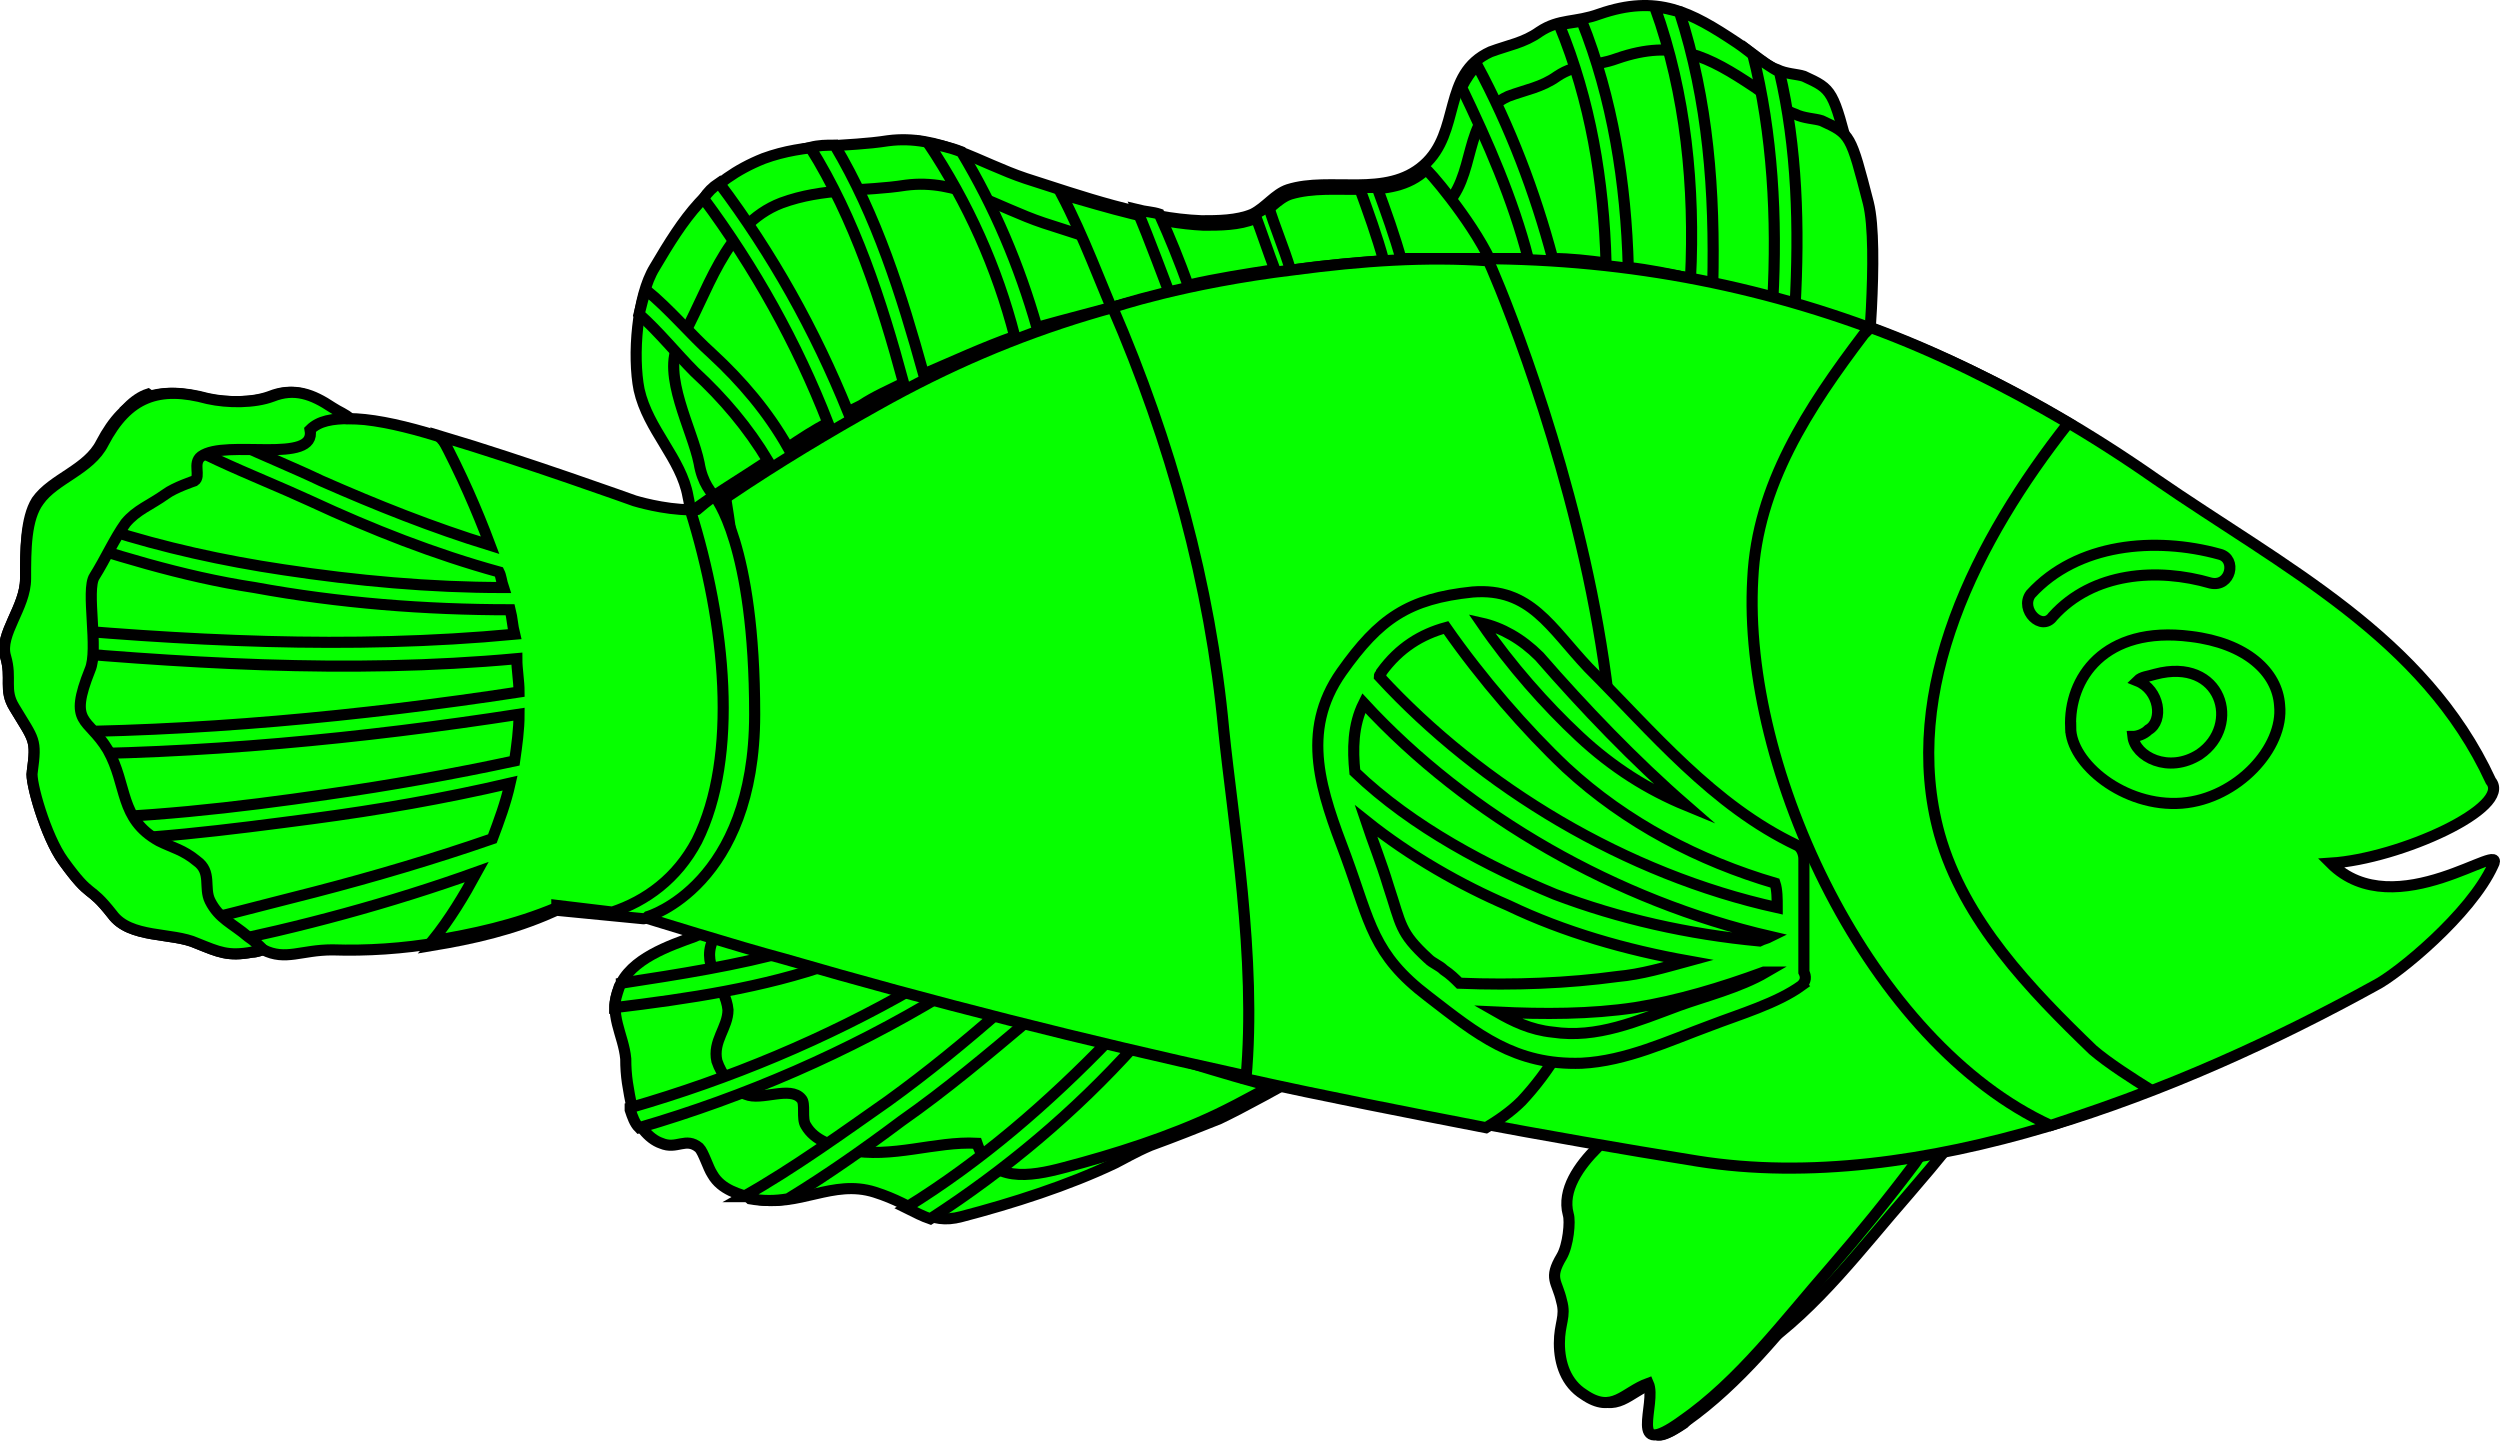 <svg version="1.1" xmlns="http://www.w3.org/2000/svg" xmlns:xlink="http://www.w3.org/1999/xlink" width="112.465" height="64.809" viewBox="0,0,112.465,64.809"><g transform="translate(-182.85,-148.069)"><g data-paper-data="{&quot;isPaintingLayer&quot;:true}" fill="#06ff00" stroke="#000000" stroke-width="0.5" stroke-linecap="butt" stroke-linejoin="miter" stroke-miterlimit="10" stroke-dasharray="" stroke-dashoffset="0" style="mix-blend-mode: normal"><g fill-rule="nonzero"><path d="M215,171.9c-1.5,-0.3 -0.9,-0.2 -1.2,-1.5c-0.3,-1.7 -1.8,-3 -2.2,-4.8c-0.3,-1.5 -0.1,-4.2 0.7,-5.5c1.3,-2.2 2.4,-3.9 4.9,-4.9c1.9,-0.7 3.7,-0.5 5.6,-0.8c2.3,-0.3 4.1,1 6.2,1.7c2.5,0.8 5.3,1.8 7.9,1.9c0.7,0 1.6,0 2.3,-0.3c0.6,-0.3 1,-0.9 1.6,-1.1c1.9,-0.6 4.4,0.4 6.1,-1.1c1.7,-1.5 0.8,-4.1 3,-5.1c0.8,-0.3 1.5,-0.4 2.2,-0.9c0.9,-0.6 1.6,-0.4 2.7,-0.8c2.6,-0.9 4.1,-0.1 6.2,1.3c0.6,0.4 1.2,1 1.8,1.2c0.4,0.2 0.9,0.2 1.2,0.3c1.3,0.6 1.3,0.6 2.1,3.7c0.5,2 -0.1,8 -0.1,8z"/><path d="M217.3,173.8c-1.5,-0.3 -0.9,-0.2 -1.2,-1.5c-0.3,-1.7 -1.5,-1.6 -1.8,-3.4c-0.3,-1.5 -1.7,-4 -0.9,-5.4c1.3,-2.2 2,-5.3 4.6,-6.3c1.9,-0.7 3.7,-0.5 5.6,-0.8c2.3,-0.3 4.1,1 6.2,1.7c2.5,0.8 5.3,1.8 7.9,1.9c0.7,0 1.6,0 2.3,-0.3c0.6,-0.3 1,-0.9 1.6,-1.1c1.9,-0.6 4.4,0.4 6.1,-1.1c1.7,-1.5 0.8,-4.1 3,-5.1c0.8,-0.3 1.5,-0.4 2.2,-0.9c0.9,-0.6 1.6,-0.4 2.7,-0.8c2.6,-0.9 4.1,-0.1 6.2,1.3c0.6,0.4 1.2,1 1.8,1.2c0.4,0.2 0.9,0.2 1.2,0.3c1.3,0.6 1.3,0.6 2.1,3.7c0.5,2 -0.1,8 -0.1,8z"/><path d="M247,155.7c0,-0.1 2,2.2 2.9,4.1c0.2,0.3 0.9,1.9 1,2.2c0.5,1.2 1,2.4 1.5,3.8l-17.2,2.9c-0.3,-1 -0.6,-2 -0.9,-3c-0.2,-0.7 -0.4,-1.3 -0.7,-2c0,-0.1 -0.1,-0.1 -0.1,-0.2v-0.1v0c-0.1,-0.3 -0.3,-0.6 -0.4,-0.9c-0.7,-1.6 -1.5,-3.8 -2.5,-5.7c2.1,0.6 4.3,1.3 6.4,1.4c0.7,0 1.6,0 2.3,-0.3c0.6,-0.3 1,-0.9 1.6,-1.1c2,-0.6 4.5,0.4 6.1,-1.1c0,-0.1 0,-0.1 0,0z"/><path d="M235.2,161.3l1.7,7l-22.1,3.7c-0.1,-0.1 -0.2,-0.1 -0.3,-0.1c-0.1,0 -0.1,0 -0.1,0c-0.2,0 -0.3,-0.1 -0.4,-0.1v0c0,-0.1 -0.1,-0.1 -0.1,-0.1v0c-0.1,0 -0.1,-0.1 -0.1,-0.1v0v-0.1v0v-0.1c0,-0.1 0,-0.1 0,-0.2v0c1.2,-0.9 2.4,-1.6 3.6,-2.4c-0.9,-1.5 -2,-2.8 -3.3,-4c-0.8,-0.8 -1.6,-1.8 -2.5,-2.6c0.1,-0.4 0.2,-0.8 0.3,-1.1c1.1,0.9 2,2 3,2.9c1.3,1.2 2.5,2.6 3.4,4.2c0.6,-0.4 1.2,-0.8 1.8,-1.1c-1.4,-3.6 -3.3,-7 -5.6,-10.1c0.2,-0.3 0.4,-0.5 0.7,-0.7c2.4,3.2 4.3,6.6 5.8,10.3c0.2,-0.1 0.4,-0.2 0.6,-0.3c0.6,-0.4 1.3,-0.7 1.9,-1c-1,-3.7 -2.2,-7.4 -4.2,-10.6c0.4,-0.1 0.7,-0.1 1.1,-0.1c1.9,3.2 3,6.7 4,10.3c1.4,-0.6 2.7,-1.2 4.1,-1.7c-0.8,-3.1 -2.1,-6 -3.9,-8.7c0.5,0.1 1,0.2 1.5,0.4c1.5,2.5 2.6,5.1 3.4,7.9c0.3,-0.1 5.6,-1.5 5.7,-1.5z"/><path d="M247.7,166.5l-3.4,0.4l-2.2,0.4l-3.7,0.6l-1.3,0.2l-1.7,-7c0,0 -0.9,-2.4 -1.4,-3.6c0.4,0.1 0.7,0.1 1,0.2c0.5,1.1 0.9,2.1 1.3,3.2c1.3,-0.3 2.6,-0.5 3.9,-0.7c-0.3,-0.8 -0.6,-1.7 -0.9,-2.5v0c0.2,-0.1 0.4,-0.2 0.6,-0.4c0.3,1 0.7,1.9 1,2.9c0.1,0 0.1,0 0.2,0c1.4,-0.2 2.7,-0.3 4,-0.4c-0.3,-1.1 -0.7,-2.2 -1.1,-3.3c0.2,0 0.5,0 0.8,0c0.4,1.1 0.8,2.2 1.1,3.3z"/><path d="M266.3,162.8v0c0,0.1 0,0.2 0,0.3v0c0,0.1 -18.5,3.4 -18.5,3.4l-1.8,-6.8c0.3,0 5.3,0 5.6,0c-0.7,-2.7 -1.8,-5.2 -3,-7.7c0.2,-0.4 0.4,-0.7 0.7,-1c1.5,2.8 2.6,5.7 3.4,8.7c0.8,0 1.6,0.1 2.4,0.2c-0.1,-3.7 -0.7,-7.3 -2.1,-10.7c0.3,-0.1 0.7,-0.1 1,-0.2c1.4,3.5 2,7.3 2.1,11.1c0.9,0.1 1.9,0.3 2.8,0.5c0.2,-4.1 -0.2,-8.3 -1.6,-12.2c0.4,0 0.7,0.1 1.1,0.2c1.3,4 1.6,8.1 1.5,12.3c0.9,0.2 1.8,0.4 2.7,0.7c0.2,-3.7 0,-7.5 -0.9,-11.1c0.4,0.3 0.8,0.6 1.2,0.8c0.8,3.4 0.9,7 0.7,10.6c0.9,0.3 1.8,0.6 2.7,0.9z"/></g><g fill-rule="nonzero"><path d="M246.1,193.2c-0.6,1 -6.5,4.3 -8.4,5.2c-1,0.4 -2,0.8 -3.1,1.2c-0.7,0.3 -1.2,0.6 -1.6,0.8c-2.1,1 -4.6,1.8 -6.9,2.4c-1.5,0.4 -2,-0.5 -3.9,-1.1c-1.9,-0.6 -3.4,0.7 -5.4,0.3c-0.7,-0.2 -1.5,-0.4 -1.9,-1.1c-0.2,-0.3 -0.4,-1 -0.6,-1.2c-0.6,-0.5 -1,0.1 -1.7,-0.2c-0.6,-0.2 -1.1,-0.9 -1.3,-1.5c-0.2,-1 -0.3,-1.5 -0.3,-2.3c-0.1,-1.1 -0.8,-2 -0.3,-3.2c0.5,-1.3 2.3,-1.9 3.4,-2.3c0.4,-0.2 0.9,-0.4 1.4,-0.5c0.9,-0.8 2.4,-1.3 3.2,-1.6c1.6,-0.7 3.5,-1 5.1,-1.7z"/><path d="M246,193c-0.6,1 -6.5,4.3 -8.4,5.2c-2.1,1 -4.6,1.8 -6.9,2.4c-1.5,0.4 -3.3,0.7 -3.9,-1.1c-1.9,-0.1 -3.8,0.7 -5.8,0.3c-0.7,-0.2 -1.5,-0.4 -1.9,-1.1c-0.2,-0.3 0,-1 -0.2,-1.2c-0.5,-0.6 -1.8,0.1 -2.5,-0.2c-0.6,-0.2 -1.1,-0.9 -1.3,-1.5c-0.2,-0.9 0.5,-1.5 0.5,-2.3c-0.1,-1.1 -1.2,-1.9 -0.7,-3.1c0.5,-1.2 2.7,-1.9 3.8,-2.3c1.6,-0.7 3.5,-1 5.1,-1.7z"/><path d="M223.7,186.7l22.1,6.6c-0.3,0.6 -3.3,2.4 -5.5,3.7c-2.1,-0.5 -6.4,-1.9 -6.4,-1.9c-2.7,3 -5.8,5.6 -9.2,7.8c-0.3,-0.1 -0.7,-0.3 -1.1,-0.5c3.4,-2.1 6.4,-4.7 9.2,-7.6c-1.2,-0.3 -2.4,-0.6 -3.6,-0.9c-1.9,1.6 -3.8,3.2 -5.8,4.6c-1.6,1.2 -3.3,2.4 -5.1,3.5c-0.6,0.1 -1.1,0.1 -1.7,0c-0.1,-0.1 -0.2,-0.1 -0.3,-0.1c2.3,-1.3 4.5,-2.9 6.5,-4.3c1.8,-1.3 3.5,-2.7 5.1,-4.1c-0.8,-0.2 -1.7,-0.5 -2.6,-0.7c-4.3,2.6 -8.9,4.6 -13.7,6c-0.2,-0.2 -0.3,-0.5 -0.4,-0.8c0,-0.1 0,-0.1 0,-0.1c4.5,-1.3 8.8,-3.1 12.8,-5.4c-1.2,-0.4 -2.5,-0.7 -3.7,-1.1c-3.1,1.1 -6.5,1.6 -9.8,2c0,-0.3 0.1,-0.6 0.2,-0.9c0,-0.1 0.1,-0.1 0.1,-0.2c2.6,-0.4 5.2,-0.8 7.7,-1.5c-1.1,-0.3 -2.3,-0.6 -3.4,-1c0.1,0 0.2,-0.1 0.3,-0.1c0.9,-0.8 3.2,-1.6 3.2,-1.6c0,0 3.6,-1.1 5.1,-1.4z"/></g><g><path d="M273.9,194.1c-0.7,0.9 -1.2,2 -1.9,3c-1.2,1.6 -2.5,3.2 -3.8,4.7c-1.1,1.3 -2.2,2.6 -3.4,3.9c-1.8,2.2 -3.7,4.6 -6.1,6.3c-2.5,1.8 -1.1,-0.8 -1.5,-1.7c-1.1,0.4 -1.6,1.4 -2.9,0.5c-0.8,-0.5 -1.1,-1.4 -1.1,-2.3c0,-0.9 0.3,-1.2 0.1,-1.9c-0.2,-0.9 -0.6,-1 0,-2c0.3,-0.5 0.4,-1.6 0.3,-1.9c-0.3,-1.1 0.5,-2.2 1.3,-3c1.2,-1.3 0,-2.2 1.9,-2.9c0.2,-0.1 0.5,-0.1 0.7,-0.2c0.5,-1 0.5,-2 1.4,-2.7c0.3,-0.2 0.5,-0.3 0.7,-0.4c1.1,-0.4 2.4,-0.5 3.5,-0.8z" fill-rule="nonzero"/><path d="M274.4,194.1c-0.7,0.9 -1.2,2 -1.9,3c-1.2,1.6 -2.5,3.2 -3.8,4.7c-2.1,2.4 -4.1,5.1 -6.7,6.9c-2.5,1.8 -3.1,-0.3 -4.4,-1.2c-0.8,-0.5 -1.1,-1.4 -1.1,-2.3c0,-0.9 0.3,-1.2 0.1,-1.9c-0.2,-0.9 -0.6,-1 0,-2c0.2,-0.5 0.4,-0.3 0.5,-0.9c0.1,-0.4 -0.1,-0.7 -0.2,-1c-0.3,-1.1 -0.3,-1.3 0.5,-2.1c1.2,-1.3 0.8,-3.1 2.7,-3.8c1.1,-0.4 2.4,-0.5 3.5,-0.8z" fill-rule="nonzero"/><path d="M268,193.9c0,0.2 -0.1,0.4 -0.1,0.6c0.1,0.1 0.1,0.3 -0.1,0.5v0c-1.5,6.3 -4.8,12.2 -9.2,17.1c-1.2,0.8 -1.4,0.6 -1.4,0c3.9,-4.2 7,-9.2 8.8,-14.6c-3.1,5 -7.2,9.7 -11.8,13.3c-0.3,-0.2 -0.5,-0.5 -0.7,-0.8c4.1,-3.2 7.7,-7.2 10.6,-11.6c-1.3,1.1 -2.7,2.2 -4.1,3.3c-2.1,1.5 -4.4,3.4 -7,4.3c-0.1,-0.4 -0.2,-0.6 0,-1.1c2.8,-1.1 5.4,-3.3 7.6,-5c1.9,-1.5 3.8,-3.1 5.5,-4.8c0.3,-0.6 0.5,-1.1 0.8,-1.6c0.1,-0.1 0.1,-0.2 0.1,-0.3l1.1,0.1c-0.1,0.2 -0.2,0.4 -0.1,0.6z" fill-rule="nonzero"/><path d="M270.9,197.4c-0.7,0.9 -1.2,2 -1.9,3c-1.2,1.6 -2.5,3.2 -3.8,4.7c-2.1,2.4 -4.1,5.1 -6.7,6.9c-2.5,1.8 -1.1,-0.8 -1.5,-1.7c-1.1,0.4 -1.6,1.4 -2.9,0.5c-0.8,-0.5 -1.1,-1.4 -1.1,-2.3c0,-0.9 0.3,-1.2 0.1,-1.9c-0.2,-0.9 -0.6,-1 0,-2c0.3,-0.5 0.4,-1.6 0.3,-1.9c-0.3,-1.1 0.5,-2.2 1.3,-3c1.2,-1.3 0,-2.2 1.9,-2.9c1.1,-0.4 2.4,-0.5 3.5,-0.8z" fill-rule="evenodd"/></g><g fill-rule="nonzero"><path d="M209.6,175.1c3.5,-3.3 8.4,-6.4 12.7,-8.8c6.4,-3.6 12.3,-5.2 19.5,-6.1c13.9,-1.8 26.4,1.3 38,9.4c5.8,4 12.1,7.1 15.1,13.6c1,1.2 -4.1,3.5 -7.2,3.7c2.9,2.9 8,-1.2 7.3,0.1c-1,2.2 -4.3,4.9 -5.3,5.4c-8.7,4.8 -20.5,9.5 -30.5,7.9c-13.7,-2.2 -27.7,-5.2 -41.1,-9.1c-1.9,-0.5 -6.4,-1.9 -6.4,-1.9c-2.4,-1.3 -1.6,-2.8 -3.3,-4.6z"/><path d="M279.6,197.1c-1.5,0.6 -3,1.1 -4.5,1.6c-8.1,-3.7 -13.9,-16 -13.4,-24.6c0.2,-4.2 2.5,-7.7 5,-11c0.1,-0.1 0.2,-0.2 0.3,-0.3c3,1.1 6,2.6 8.9,4.3c-4.1,5.2 -7.6,12 -5.8,18.5c1.1,3.9 4.1,7 6.9,9.7c0.7,0.6 1.8,1.3 2.6,1.8z"/><path d="M249.8,159.8c0.2,0.3 11.7,26.9 1.5,37.8c-0.5,0.5 -1.1,0.9 -1.6,1.2c-3.6,-0.7 -7.2,-1.4 -10.8,-2.2c0.5,-5.4 -0.6,-11.7 -1,-15.7c-0.6,-6.5 -2.4,-13 -5,-19c0,0 3.2,-1.1 8.2,-1.7c3,-0.4 5.9,-0.6 8.7,-0.4z"/><g><path d="M276,180.8c-0.1,-2.2 1.5,-4.6 5.4,-4.1c2.5,0.3 3.9,1.6 4,3.1c0.2,1.9 -1.9,4.2 -4.4,4.4c-2.6,0.2 -5,-1.8 -5,-3.4z"/><path d="M279.5,180.9c0.7,-0.4 0.5,-1.8 -0.5,-2.2c0.2,-0.2 0.5,-0.2 0.8,-0.3c3,-0.8 3.9,2.3 2,3.6c-1.4,0.9 -2.9,0.1 -3,-0.8c0.2,0 0.5,-0.1 0.7,-0.3z"/><path d="M274.2,174.8c2.1,-2.3 5.6,-2.6 8.5,-1.8c0.8,0.2 0.5,1.5 -0.4,1.3c-2.4,-0.7 -5.3,-0.5 -7.1,1.5c-0.5,0.7 -1.5,-0.3 -1,-1z"/></g></g><g fill-rule="nonzero"><path d="M263.3,191.9c0,0.1 -7.2,3.2 -8.9,3.3c-3.2,0.2 -5,-0.8 -7,-3c-0.4,-0.4 -1.2,-0.6 -1.6,-1.1c-0.5,-0.7 -1,-1.4 -1.1,-2.2c-0.1,-1.3 -0.5,-2.3 -1.1,-3.4c-0.7,-1.3 -0.7,-2.8 -0.8,-4.3c-0.1,-1.5 0.8,-2.2 1.7,-3.4c0.6,-0.7 1.2,-1.8 2.1,-2.1c0.5,-0.2 1.2,0 1.8,-0.1c0.6,-0.1 1.1,-0.6 1.8,-0.5c1.1,0.2 2.1,1.8 2.8,2.5c1.6,1.6 3.2,3.2 4.7,4.8c1.5,1.6 3.6,3.3 5.6,4.1z"/><path d="M263.9,192.4v0v0c-1.1,0.8 -2.8,1.3 -4.1,1.8c-1.9,0.7 -3.8,1.6 -5.8,1.7c-3,0.1 -4.7,-1.3 -6.9,-3c-2.5,-1.9 -2.6,-3.3 -3.7,-6.3c-1.1,-2.9 -2.1,-5.6 -0.2,-8.3c1.7,-2.4 3,-3.3 5.9,-3.6c2.6,-0.2 3.5,1.6 5.2,3.4c2.9,2.9 5.6,6.2 9.4,8c0.2,0.1 0.3,0.4 0.3,0.6c0,1.7 0,3.4 0,5.1c0.1,0.2 0.1,0.4 -0.1,0.6zM252.8,188.3c2.9,1.1 6,1.8 9.2,2.1c0.2,-0.1 0.3,-0.1 0.5,-0.2c-6.9,-1.6 -13.6,-5.4 -18.3,-10.5c-0.5,1 -0.5,2.1 -0.4,3.1c2.6,2.5 6.1,4.3 9,5.5zM249.5,176.1c1.3,1.9 2.9,3.7 4.4,5.1c1.5,1.4 3.1,2.4 4.8,3.1v0c-2.3,-2 -4.6,-4.4 -6.6,-6.7c-0.8,-0.8 -1.7,-1.3 -2.6,-1.5zM245,178.3c0,0.1 -0.1,0.1 -0.1,0.2c4.6,5 11.1,8.9 17.9,10.4c0,-0.4 0,-0.8 -0.1,-1.1c-3.4,-1 -6.7,-2.7 -9.4,-5.2c-1.8,-1.7 -3.8,-4 -5.4,-6.3c-1.1,0.3 -2.1,0.9 -2.9,2zM247.1,191.2c0.2,0.2 0.5,0.3 0.7,0.5c0.3,0.2 0.5,0.4 0.7,0.6c2.5,0.1 4.9,0 7.1,-0.3c1.1,-0.1 2.1,-0.4 3.2,-0.7c-2.8,-0.5 -5.6,-1.3 -8.1,-2.5c-2.1,-0.9 -4.4,-2.2 -6.4,-3.8c0.3,0.9 0.7,1.9 1,2.9c0.6,1.8 0.5,2.1 1.8,3.3zM262.3,191.8h-0.1c-1.9,0.7 -3.9,1.3 -5.8,1.6c-2,0.3 -4.1,0.3 -6.2,0.2c0.7,0.4 1.5,0.8 2.5,0.9c2,0.3 3.8,-0.5 5.7,-1.2c1.1,-0.4 2.7,-0.8 3.9,-1.5z"/></g><g fill-rule="nonzero"><path d="M211.8,189.3l-4.1,-0.4v0.1c-3.4,1.4 -6.8,1.9 -9.9,1.8c-1.4,0 -2.1,0.5 -3.1,0c-0.1,0 -0.3,0.1 -0.5,0.1c-1.1,0.2 -1.5,0 -2.5,-0.4c-1.1,-0.5 -3,-0.2 -3.8,-1.3c-1.1,-1.4 -0.9,-0.6 -2.2,-2.4c-0.8,-1.1 -1.5,-3.6 -1.4,-4c0.2,-1.5 0.1,-1.4 -0.8,-2.9c-0.5,-0.8 -0.1,-1.3 -0.4,-2.3c-0.3,-1 0.9,-2.2 0.9,-3.5c0,-1.3 0,-2.7 0.5,-3.5c0.7,-1 2.3,-1.4 2.9,-2.6c1.1,-2.1 2.5,-2.6 4.7,-2c0.9,0.2 2.1,0.2 2.9,-0.1c1,-0.4 1.8,-0.1 2.7,0.5c0.3,0.2 0.6,0.3 0.8,0.5c3.9,0 11.6,4 12.9,3.8c0,0 2.7,0.9 4.1,-0.2c2.7,16.7 -3.7,18.9 -3.7,18.8z"/><path d="M216.8,180.2c0,7.7 -4.8,9.1 -4.8,9.1c-0.1,0.1 -0.2,0.1 -0.2,0.1l-4.1,-0.4v0.1c-1.8,0.8 -3.6,1.2 -5.4,1.5c5.7,-6.4 7.6,-14.6 0.4,-22.8c3.8,1.3 7.8,3.1 8.7,2.9c0,0 2,0.6 2.8,0.3c0,0 0.7,-0.6 0.8,-0.6c0,0 1.8,2.1 1.8,9.8z"/><path d="M210.4,189.1l-2.5,-0.3v0.1c-1.9,0.8 -3.8,1.2 -5.6,1.5c0.8,-1 1.4,-2 2,-3.1c-3.9,1.4 -8,2.5 -12,3.3c-0.1,-0.1 -0.2,-0.1 -0.4,-0.2c-0.6,-0.2 -1.5,-0.2 -2.3,-0.4c2.5,-0.5 5,-1.2 7.4,-1.8c2.7,-0.7 5.4,-1.5 8,-2.4c0.3,-0.8 0.6,-1.6 0.8,-2.5c-3,0.7 -5.9,1.2 -8.9,1.6c-3.8,0.5 -7.6,1 -11.5,1c-0.1,-0.3 -0.3,-0.7 -0.4,-1c4.2,0 8.5,-0.5 12.6,-1.1c2.8,-0.4 5.6,-0.9 8.4,-1.5c0.1,-0.7 0.2,-1.4 0.2,-2.1c-7.1,1.1 -14.4,1.8 -21.6,1.8c0,-0.4 -0.1,-0.6 -0.3,-1c7.3,0 14.7,-0.7 21.9,-1.8c0,-0.5 -0.1,-1 -0.1,-1.5c-7.6,0.7 -15.2,0.2 -22.8,-0.5c0,-0.3 0.2,-0.7 0.3,-1c7.5,0.7 15,1.1 22.4,0.4c-0.1,-0.4 -0.1,-0.7 -0.2,-1.1c-3.8,0 -7.7,-0.3 -11.5,-1c-3.3,-0.5 -6.4,-1.5 -9.5,-2.5c-0.2,0 -0.3,-0.1 -0.5,-0.1c0,-0.3 0.1,-0.6 0.2,-0.9c1.1,0.3 2.2,0.6 3.2,0.9c2.5,0.8 5.2,1.4 7.9,1.8c3.3,0.5 6.6,0.8 9.9,0.8c-0.1,-0.3 -0.1,-0.5 -0.2,-0.7c-2.9,-0.8 -5.7,-1.9 -8.5,-3.2c-2.6,-1.2 -5.8,-2.3 -8.2,-4.2c0.3,-0.3 0.6,-0.5 0.9,-0.6c2.4,1.7 5.5,2.8 7.8,3.9c2.5,1.1 5,2.1 7.6,2.9c-0.6,-1.6 -1.3,-3.2 -2.2,-4.9c3.7,1.1 8.7,2.9 8.7,2.9c0,0 1.3,0.4 2.5,0.4c1.6,5.1 2.2,11.1 0.3,14.9c-0.9,1.7 -2.3,2.7 -3.8,3.2z"/><path d="M194.7,190.8c-0.1,0 -0.3,0.1 -0.5,0.1c-1.1,0.2 -1.5,0 -2.5,-0.4c-1.1,-0.5 -3,-0.2 -3.8,-1.3c-1.1,-1.4 -0.9,-0.6 -2.2,-2.4c-0.8,-1.1 -1.5,-3.6 -1.4,-4c0.2,-1.5 0.1,-1.4 -0.8,-2.9c-0.5,-0.8 -0.1,-1.3 -0.4,-2.3c-0.3,-1 0.9,-2.2 0.9,-3.5c0,-1.3 0,-2.7 0.6,-3.5c0.7,-1 2.3,-1.4 2.9,-2.6c1.1,-2.1 2.5,-2.6 4.7,-2c0.9,0.2 2.1,0.2 2.9,-0.1c1,-0.4 1.8,-0.1 2.7,0.5c0.3,0.2 0.6,0.3 0.8,0.5v0c-0.8,0 -1.4,0.1 -1.8,0.5c0.3,1.6 -3.8,0.4 -4.9,1.2c-0.4,0.3 0,0.9 -0.3,1.1c0,0 -0.9,0.3 -1.3,0.6c-0.7,0.5 -1.3,0.7 -1.8,1.3c-0.5,0.7 -0.9,1.6 -1.4,2.4c-0.4,0.6 0.2,3.3 -0.2,4.2c-1,2.5 -0.1,2.1 0.8,3.6c0.9,1.6 0.5,3.1 2.3,4.1c0.6,0.3 1.1,0.4 1.7,0.9c0.7,0.5 0.3,1.2 0.6,1.8c0.4,0.8 1,1 1.7,1.6c0.3,0.2 0.5,0.4 0.7,0.6z"/></g></g></g></svg>